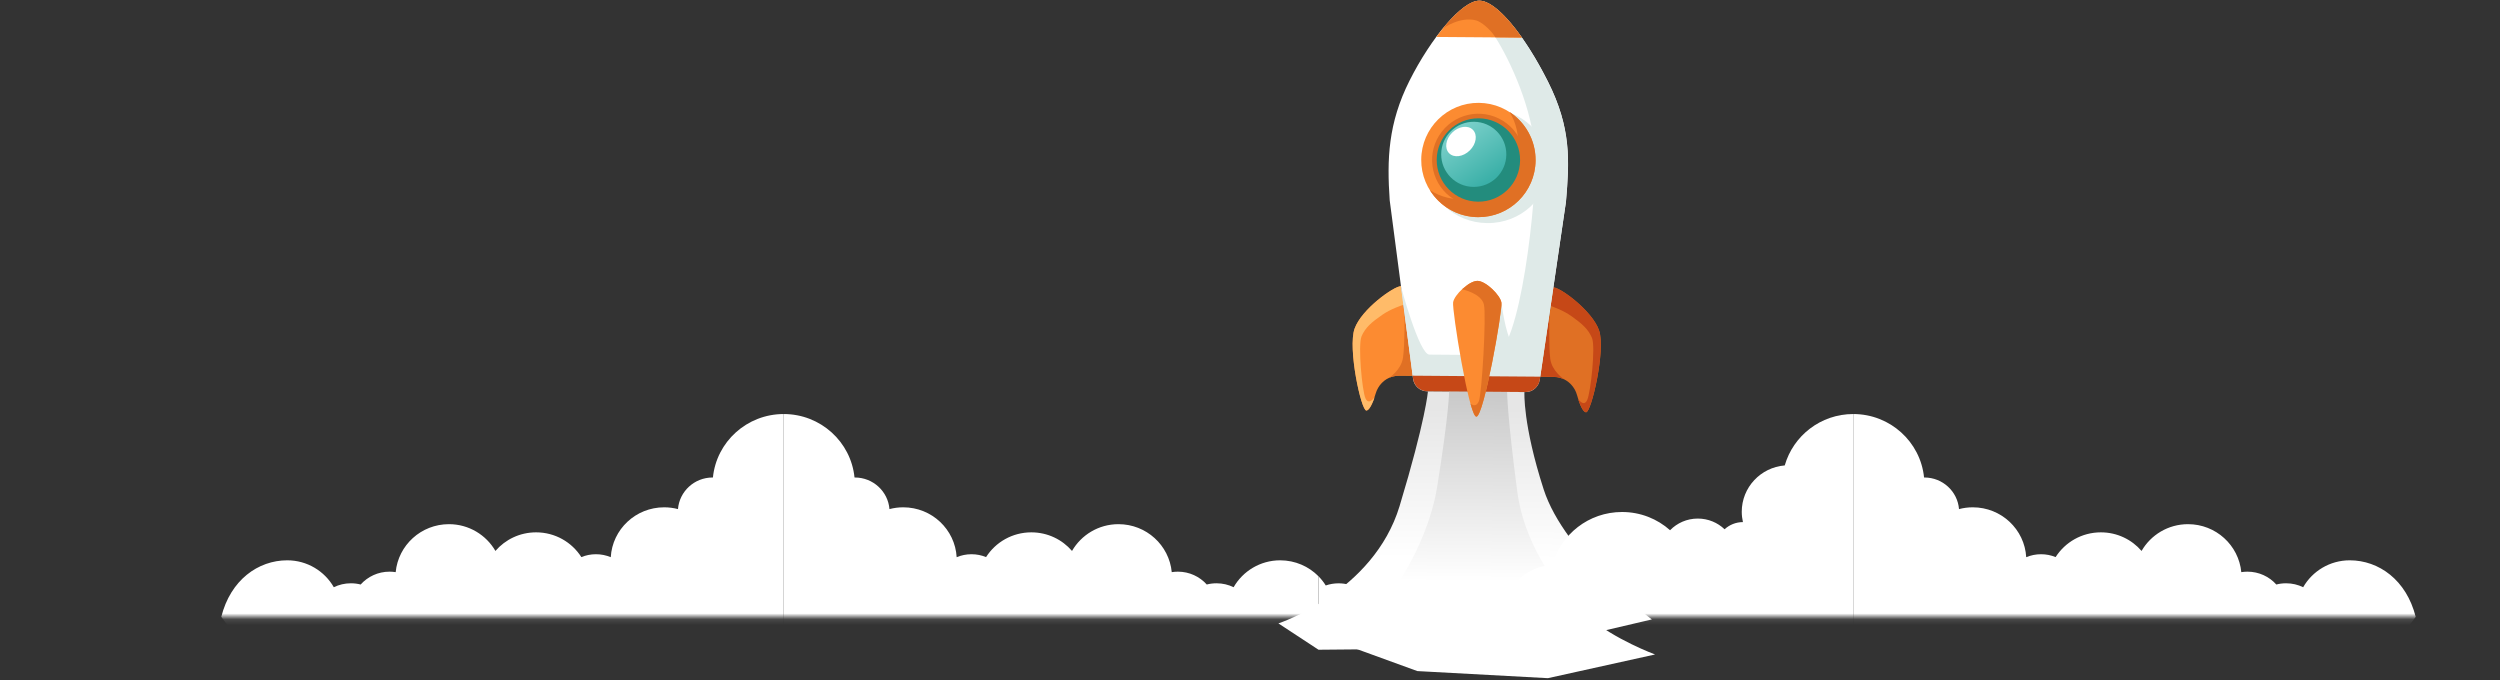 <svg width="430" height="117" viewBox="0 0 430 117" fill="none" xmlns="http://www.w3.org/2000/svg">
<rect x="0" y="0" width="430" height="117" fill="#333333" stroke="none"/>
<path d="M245.608 67.307C245.608 67.307 245.217 72.22 240.729 87.046C236.24 101.871 219.883 107.225 219.883 107.225L226.784 111.754L263.268 111.419L284.117 106.541C284.117 106.541 269.127 95.385 265.509 84.167C261.892 72.949 262.202 67.436 262.202 67.436L245.608 67.307Z" fill="url(#paint0_linear_1_598)"/>
<path d="M249.25 67.333C249.25 67.333 249.26 70.834 247.18 83.829C246.088 90.657 241.964 99.373 237.502 103.951C233.475 108.091 228.774 109.965 228.774 109.965L243.781 115.426L266.24 116.645L284.672 112.568C284.672 112.568 277.693 110.002 273.087 106.053C266.711 100.591 262.026 92.471 260.986 84.655C259.199 71.182 259.229 67.417 259.229 67.417L249.25 67.339L249.25 67.333Z" fill="url(#paint1_linear_1_598)"/>
<path d="M240.971 49.231C239.771 49.221 234.201 53.172 233 56.526C231.799 59.88 234.114 70.607 235.017 70.614C235.66 70.619 236.305 68.757 236.61 67.708C237.017 66.302 238.102 65.16 239.502 64.775C239.886 64.667 240.295 64.609 240.703 64.612L242.978 64.629L240.971 49.231Z" fill="#FC8B31"/>
<path d="M241.392 52.427C241.02 52.547 239.197 53.139 237.743 54.154C235.915 55.414 234.832 56.345 234.19 57.836C233.547 59.34 234.277 67.235 234.861 68.513C235.444 69.804 236.42 68.328 236.42 68.328C236.37 68.488 236.307 68.648 236.256 68.808C236.243 68.846 236.231 68.882 236.218 68.919C236.218 68.932 236.205 68.957 236.193 68.969C236.18 69.018 236.155 69.067 236.13 69.117C236.13 69.129 236.13 69.129 236.117 69.141C236.092 69.203 236.067 69.252 236.042 69.314C236.017 69.376 235.991 69.437 235.954 69.499C235.941 69.536 235.916 69.585 235.891 69.622C235.878 69.646 235.866 69.671 235.853 69.696C235.828 69.745 235.803 69.794 235.766 69.856C235.715 69.942 235.678 70.016 235.628 70.09C235.553 70.2 235.49 70.299 235.415 70.372C235.353 70.434 235.303 70.483 235.241 70.519C235.229 70.532 235.216 70.544 235.191 70.544C235.167 70.556 235.142 70.568 235.104 70.58C235.092 70.58 235.08 70.592 235.08 70.592C235.067 70.592 235.055 70.592 235.042 70.605C235.03 70.604 235.018 70.604 235.005 70.604C234.103 70.597 231.787 59.87 232.988 56.516C234.189 53.162 239.76 49.199 240.959 49.221L241.392 52.427Z" fill="#FFBB69"/>
<path d="M242.989 64.629L240.714 64.612C240.306 64.608 239.897 64.667 239.513 64.775C239.29 64.835 239.092 64.92 238.881 65.005C238.931 64.969 241.006 63.662 241.319 61.513C241.633 59.351 241.588 53.947 241.588 53.947L242.989 64.629Z" fill="#E07024"/>
<path d="M267.186 49.441C268.385 49.451 273.894 53.488 275.042 56.86C276.19 60.233 273.708 70.922 272.806 70.915C272.163 70.91 271.547 69.038 271.258 67.985C270.873 66.572 269.806 65.413 268.412 65.007C268.03 64.893 267.622 64.828 267.214 64.825L264.939 64.807L267.186 49.441Z" fill="#E07024"/>
<path d="M264.927 64.802L267.202 64.82C267.61 64.823 268.018 64.888 268.4 65.002C268.622 65.065 268.819 65.153 269.029 65.242C268.98 65.204 266.925 63.865 266.645 61.712C266.365 59.545 266.494 54.143 266.494 54.143L264.927 64.802Z" fill="#C64817"/>
<path d="M266.712 52.627C267.082 52.754 268.895 53.374 270.334 54.411C272.141 55.699 273.21 56.647 273.829 58.148C274.448 59.662 273.595 67.544 272.991 68.814C272.388 70.095 271.435 68.603 271.435 68.603C271.483 68.765 271.544 68.926 271.592 69.087C271.604 69.124 271.616 69.161 271.628 69.199C271.628 69.211 271.64 69.236 271.652 69.248C271.664 69.298 271.689 69.347 271.713 69.397C271.713 69.409 271.713 69.409 271.725 69.422C271.749 69.484 271.774 69.534 271.798 69.596C271.822 69.658 271.847 69.72 271.883 69.782C271.895 69.819 271.92 69.869 271.944 69.906C271.956 69.931 271.968 69.956 271.981 69.98C272.005 70.03 272.029 70.08 272.066 70.142C272.115 70.229 272.151 70.303 272.2 70.378C272.273 70.49 272.334 70.589 272.408 70.664C272.469 70.726 272.518 70.776 272.58 70.814C272.592 70.826 272.604 70.838 272.629 70.839C272.654 70.851 272.678 70.864 272.715 70.876C272.728 70.877 272.74 70.889 272.74 70.889C272.752 70.889 272.765 70.889 272.777 70.902C272.789 70.902 272.802 70.902 272.814 70.902C273.717 70.909 276.199 60.22 275.051 56.847C273.902 53.475 268.394 49.425 267.194 49.428L266.712 52.627Z" fill="#C64817"/>
<path d="M266.258 14.049C262.24 6.067 257.426 0.143 254.458 0.12C251.491 0.097 246.148 6.498 242.443 13.864C238.738 21.23 238.541 27.423 239.03 34.463L242.987 64.617L264.923 64.788L269.349 34.699C269.948 27.668 270.277 22.044 266.258 14.049Z" fill="white"/>
<path d="M261.767 6.472L257.216 6.437C259.77 10.438 263.649 18.84 264.036 26.275C264.436 33.71 261.452 61.114 256.877 61.078C252.302 61.043 245.86 60.993 245.86 60.993C244.092 60.979 240.956 49.244 240.956 49.244L242.975 64.63L243.045 65.163C243.209 66.388 244.24 67.299 245.477 67.308L262.368 67.44C263.604 67.45 264.65 66.543 264.832 65.332L264.911 64.801L269.337 34.713C269.936 27.681 270.264 22.057 266.246 14.062C264.821 11.207 263.283 8.623 261.767 6.472Z" fill="#DFEAE8"/>
<path d="M255.817 38.373C261.587 38.418 266.299 34.054 266.341 28.625C266.384 23.196 261.74 18.759 255.97 18.714C250.2 18.669 245.488 23.034 245.446 28.462C245.404 33.891 250.047 38.328 255.817 38.373Z" fill="#DFEAE8"/>
<path d="M258.249 52.062C258.249 52.062 258.912 57.471 260.087 59.038C261.249 60.605 254.018 61.847 254.018 61.847L258.249 52.062Z" fill="#DFEAE8"/>
<path d="M261.767 6.468L247.041 6.354C249.79 2.629 252.592 0.103 254.459 0.118C256.363 0.133 259.039 2.589 261.767 6.468Z" fill="#FC8B31"/>
<path d="M243.057 65.15C243.22 66.376 244.252 67.286 245.488 67.296L262.379 67.428C263.616 67.437 264.661 66.53 264.844 65.32L264.922 64.789L242.987 64.618L243.057 65.15Z" fill="#C64817"/>
<path d="M258.246 52.062C258.058 50.774 255.554 48.318 254.12 48.307C252.686 48.296 250.144 50.7 249.936 51.997C249.729 53.281 252.652 71.655 253.938 71.665C255.224 71.675 258.446 53.349 258.246 52.062Z" fill="#FC8B31"/>
<path d="M254.205 37.349C259.634 37.391 264.069 33.025 264.111 27.596C264.153 22.168 259.787 17.733 254.358 17.69C248.93 17.648 244.494 22.014 244.452 27.443C244.41 32.872 248.776 37.307 254.205 37.349Z" fill="#FC8B31"/>
<path d="M261.023 31.764C263.364 28.041 262.243 23.125 258.52 20.784C254.797 18.443 249.881 19.564 247.54 23.287C245.199 27.009 246.32 31.925 250.043 34.266C253.766 36.607 258.682 35.487 261.023 31.764Z" fill="#E07024"/>
<path d="M264.126 27.598C264.083 33.026 259.648 37.393 254.22 37.351C250.721 37.324 247.668 35.482 245.947 32.711C249.736 35.152 254.833 34.747 258.173 31.447C261.512 28.159 262.01 23.056 259.628 19.241C262.347 21.018 264.153 24.111 264.126 27.598Z" fill="#E07024"/>
<path d="M254.228 34.69C258.189 34.721 261.424 31.536 261.455 27.575C261.486 23.615 258.3 20.379 254.34 20.348C250.379 20.317 247.144 23.503 247.113 27.463C247.082 31.424 250.268 34.66 254.228 34.69Z" fill="#238C7D"/>
<path d="M253.443 32.148C256.537 32.172 259.064 29.684 259.088 26.59C259.112 23.497 256.624 20.97 253.531 20.946C250.437 20.922 247.91 23.41 247.886 26.503C247.862 29.597 250.35 32.124 253.443 32.148Z" fill="url(#paint2_linear_1_598)"/>
<path d="M254.459 0.122C252.851 0.11 250.549 1.984 248.177 4.883C248.177 4.883 251.161 2.743 253.925 3.519C254.69 3.735 256.227 4.884 257.216 6.425L261.766 6.461C259.039 2.594 256.363 0.137 254.459 0.122Z" fill="#E07024"/>
<path d="M253.937 71.666C253.652 71.664 253.301 70.796 252.916 69.42C252.952 69.445 253.824 70.243 254.353 69.036C254.882 67.828 255.667 54.355 255.237 52.398C254.807 50.441 251.474 49.76 251.474 49.76L252.593 48.878C253.14 48.536 253.686 48.305 254.119 48.309C255.553 48.32 258.057 50.763 258.244 52.063C258.445 53.351 255.223 71.676 253.937 71.666Z" fill="#E07024"/>
<path d="M252.8 25.875C253.929 24.764 254.168 23.176 253.335 22.329C252.501 21.483 250.91 21.697 249.781 22.809C248.652 23.92 248.413 25.508 249.246 26.354C250.08 27.201 251.671 26.986 252.8 25.875Z" fill="white"/>
<mask id="mask0_1_598" style="mask-type:alpha" maskUnits="userSpaceOnUse" x="0" y="64" width="430" height="43">
<rect y="64.871" width="429.772" height="41.233" fill="#D9D9D9"/>
</mask>
<g mask="url(#mask0_1_598)">
<path d="M226.78 99.12V112.447H134.799V71.214C141.143 71.214 146.365 76.001 146.976 82.129C147 82.129 147.018 82.129 147.035 82.129C150.169 82.129 152.738 84.523 152.988 87.564C153.747 87.364 154.542 87.258 155.361 87.258C160.263 87.258 164.269 91.051 164.547 95.838C165.331 95.509 166.191 95.327 167.093 95.327C167.983 95.327 168.832 95.503 169.603 95.821C171.235 93.263 174.108 91.563 177.389 91.563C180.19 91.563 182.7 92.804 184.386 94.762C185.97 92.016 188.955 90.157 192.379 90.157C197.168 90.157 201.096 93.78 201.542 98.409C201.886 98.356 202.242 98.326 202.598 98.326C204.574 98.326 206.348 99.179 207.565 100.537C208.099 100.396 208.663 100.326 209.244 100.326C210.3 100.326 211.297 100.567 212.182 101.002C213.766 98.238 216.763 96.374 220.193 96.374C222.78 96.379 225.112 97.426 226.78 99.12Z" fill="white"/>
<path d="M415.5 106.103L410.742 112.447H318.761V71.214C325.105 71.214 330.327 76.001 330.938 82.129C330.962 82.129 330.98 82.129 330.998 82.129C334.131 82.129 336.701 84.523 336.95 87.564C337.709 87.364 338.505 87.258 339.323 87.258C344.225 87.258 348.231 91.051 348.51 95.838C349.293 95.509 350.153 95.327 351.055 95.327C351.946 95.327 352.794 95.503 353.566 95.821C355.198 93.263 358.07 91.563 361.351 91.563C364.152 91.563 366.663 92.804 368.348 94.762C369.932 92.016 372.917 90.157 376.341 90.157C381.13 90.157 385.059 93.78 385.504 98.409C385.848 98.356 386.204 98.326 386.56 98.326C388.536 98.326 390.311 99.179 391.527 100.537C392.061 100.396 392.625 100.326 393.206 100.326C394.263 100.326 395.26 100.567 396.144 101.002C397.728 98.238 400.725 96.374 404.155 96.374C409.156 96.374 413.914 99.76 415.5 106.103Z" fill="white"/>
<path d="M38.061 106.103L42.818 112.447H134.799V71.214C128.455 71.214 123.233 76.001 122.622 82.129C122.598 82.129 122.58 82.129 122.563 82.129C119.429 82.129 116.86 84.523 116.611 87.564C115.851 87.364 115.056 87.258 114.237 87.258C109.335 87.258 105.33 91.051 105.051 95.838C104.267 95.509 103.407 95.327 102.505 95.327C101.615 95.327 100.766 95.503 99.995 95.821C98.363 93.263 95.491 91.563 92.209 91.563C89.408 91.563 86.898 92.804 85.213 94.762C83.628 92.016 80.643 90.157 77.219 90.157C72.43 90.157 68.502 93.78 68.057 98.409C67.712 98.356 67.356 98.326 67 98.326C65.024 98.326 63.25 99.179 62.033 100.537C61.499 100.396 60.935 100.326 60.354 100.326C59.298 100.326 58.301 100.567 57.416 101.002C55.832 98.238 52.835 96.374 49.405 96.374C44.404 96.374 39.647 99.76 38.061 106.103Z" fill="white"/>
<path d="M318.762 71.214V112.447H226.781V99.12C227.256 99.597 227.671 100.126 228.027 100.702C228.716 100.461 229.457 100.332 230.235 100.332C232.763 100.332 234.964 101.731 236.086 103.796C236.596 103.519 237.184 103.36 237.807 103.36C239.059 103.36 240.163 104.001 240.804 104.966C241.735 104.513 242.78 104.26 243.889 104.26C245.48 104.26 246.946 104.784 248.121 105.666C248.845 102.808 251.456 100.696 254.559 100.696C256.351 100.696 257.977 101.396 259.17 102.543C260.535 99.514 263.52 97.368 267.027 97.162C268.439 91.922 273.258 88.064 278.991 88.064C282.165 88.064 285.061 89.246 287.251 91.198C288.456 89.963 290.147 89.193 292.022 89.193C293.814 89.193 295.434 89.893 296.627 91.034C297.458 90.269 298.568 89.804 299.784 89.799C299.654 89.228 299.582 88.634 299.582 88.022C299.582 83.829 302.834 80.394 306.976 80.053C308.436 74.949 313.16 71.214 318.762 71.214Z" fill="white"/>
</g>
<defs>
<linearGradient id="paint0_linear_1_598" x1="252.285" y1="70.278" x2="252.083" y2="96.123" gradientUnits="userSpaceOnUse">
<stop stop-color="#E6E6E6"/>
<stop offset="1" stop-color="white"/>
</linearGradient>
<linearGradient id="paint1_linear_1_598" x1="257.042" y1="68.155" x2="256.794" y2="100.064" gradientUnits="userSpaceOnUse">
<stop stop-color="#CACACA"/>
<stop offset="1" stop-color="white"/>
</linearGradient>
<linearGradient id="paint2_linear_1_598" x1="256.453" y1="30.82" x2="250.625" y2="22.408" gradientUnits="userSpaceOnUse">
<stop stop-color="#3BB0A8"/>
<stop offset="1" stop-color="#79CFC9"/>
</linearGradient>
</defs>
</svg>
